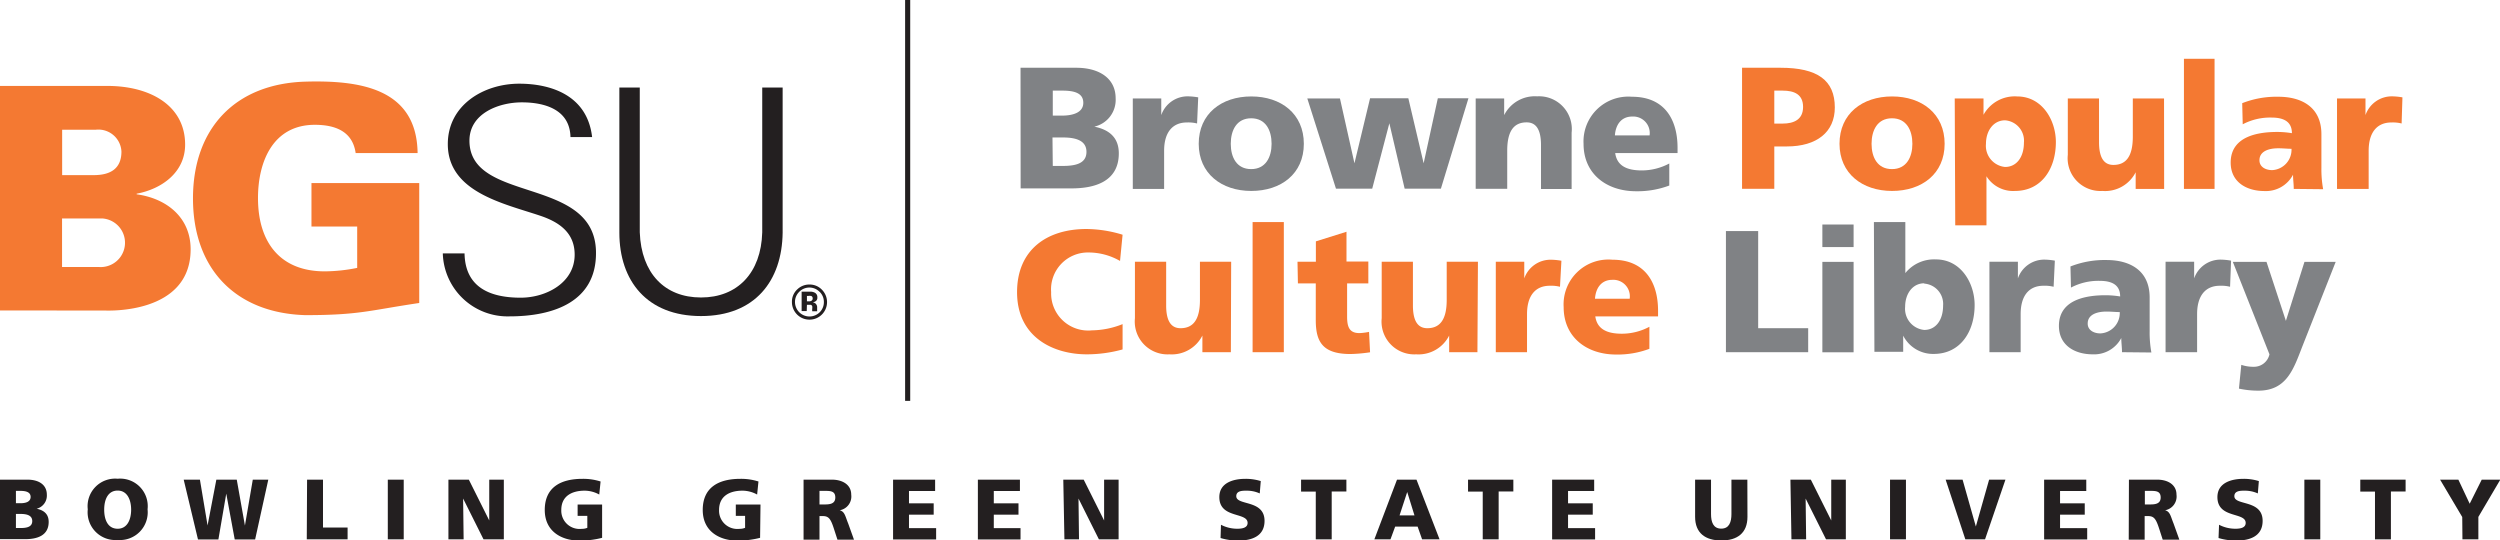 <svg xmlns="http://www.w3.org/2000/svg" viewBox="0 0 244.97 52.96"><defs><style>.a{fill:#f47932;}.b{fill:#231f20;}.c{fill:none;stroke:#231f20;stroke-width:0.5px;}.d{fill:#808285;}</style></defs><title>bpcl</title><path class="a" d="M0,30.42v-22H10.53c4.14,0,7.61,1.89,7.61,5.75,0,2.71-2.28,4.35-4.75,4.81v.06c2.92.4,5.29,2.25,5.29,5.39,0,6.39-8.15,6-8.37,6Zm9.65-4.26a2.38,2.38,0,1,0,.43-4.75h-4v4.75Zm-3.56-9,3.1,0c1.64,0,2.71-.64,2.71-2.31A2.26,2.26,0,0,0,9.4,12.71H6.09Z"/><path class="a" d="M35,22.2H30.52V17.94H41.08V29.69c-4.93.73-5.87,1.19-11.17,1.19-6.85-.21-11-4.56-11-11.44S23.07,8.2,29.92,8c5.32-.15,10.92.64,11,7H34.85c-.3-2.13-2-2.77-4-2.77-4.11,0-5.57,3.62-5.57,7.18,0,4.32,2.16,7.18,6.54,7.18A16.45,16.45,0,0,0,35,26.25Z"/><path class="b" d="M49.92,31a6.35,6.35,0,0,1-6.53-6.17h2.13c.06,3.37,2.55,4.34,5.5,4.34,2.46,0,5.29-1.43,5.29-4.22,0-2.19-1.58-3.22-3.43-3.83-3.55-1.19-9-2.31-9-7,0-3.83,3.52-5.92,7-5.92,2.89,0,6.65,1,7.14,5.23H55.9c-.06-2.7-2.52-3.4-4.77-3.4S46,11.11,46,13.78c0,6.23,12.4,3.4,12.4,11C58.42,29.52,54.32,31,49.92,31Z"/><path class="b" d="M62.69,8.58V22.77c.15,4,2.43,6.38,6,6.38s5.89-2.4,6-6.38V8.58h2V22.8c-.06,4.71-2.7,8.17-8,8.17s-8-3.46-8-8.17V8.58Z"/><path class="b" d="M80.32,28.6a1.37,1.37,0,0,1,.41,1,1.39,1.39,0,0,1-.41,1,1.42,1.42,0,0,1-2.42-1,1.37,1.37,0,0,1,.41-1,1.39,1.39,0,0,1,2,0Zm.21-.22a1.66,1.66,0,0,0-1.21-.5,1.68,1.68,0,0,0-1.18.46,1.64,1.64,0,0,0-.54,1.25,1.72,1.72,0,1,0,2.93-1.21Zm-1,1.08a.46.46,0,0,1-.27.07h-.19V29h.12a.83.83,0,0,1,.29,0,.22.22,0,0,1,.15.22A.26.26,0,0,1,79.52,29.47Zm-.46.41h.21l.17,0a.22.22,0,0,1,.14.14.91.91,0,0,1,0,.23,1.3,1.3,0,0,0,0,.26h.48l0-.05a.26.26,0,0,1,0-.06.54.54,0,0,1,0-.06v-.17a.51.51,0,0,0-.17-.43.66.66,0,0,0-.27-.11.63.63,0,0,0,.33-.13.42.42,0,0,0,.13-.35.48.48,0,0,0-.25-.46.9.9,0,0,0-.37-.1h-.92v1.9h.5Z"/><line class="c" x1="88.94" x2="88.94" y2="39.28"/><path class="b" d="M0,47H2.69c1.09,0,1.9.48,1.9,1.48a1.33,1.33,0,0,1-1,1.37v0c.78.16,1.18.58,1.18,1.29,0,1.4-1.23,1.69-2.28,1.69H0Zm1.56,2.31H2c.51,0,1-.13,1-.62s-.5-.59-1-.59H1.56Zm0,2.43H2c.57,0,1.16-.08,1.16-.68s-.61-.7-1.15-.7H1.56Z"/><path class="b" d="M11.53,46.91a2.7,2.7,0,0,1,2.93,3,2.72,2.72,0,0,1-2.93,3,2.72,2.72,0,0,1-2.93-3A2.7,2.7,0,0,1,11.53,46.91Zm0,4.9c.95,0,1.32-.91,1.32-1.87s-.38-1.87-1.32-1.87-1.32.86-1.32,1.87S10.58,51.81,11.53,51.81Z"/><path class="b" d="M18,47h1.59l.75,4.49h0L21.2,47h2L24,51.5h0L24.77,47h1.52L25,52.86H23l-.83-4.49h0l-.77,4.49h-2Z"/><path class="b" d="M30.09,47h1.56v4.69h2.41v1.16h-4Z"/><path class="b" d="M38,47h1.56v5.85H38Z"/><path class="b" d="M43.94,47h2l2,4h0l0-4h1.43v5.85H47.38l-2-4h0l.05,4H43.94Z"/><path class="b" d="M59,52.7a8.61,8.61,0,0,1-2.26.27c-1.56,0-3.36-.79-3.36-3s1.55-3.05,3.7-3.05a5.63,5.63,0,0,1,1.77.26l-.13,1.28a3,3,0,0,0-1.42-.38c-1.27,0-2.3.53-2.3,1.89a1.79,1.79,0,0,0,2,1.85,1.37,1.37,0,0,0,.55-.1V50.55H56.6V49.44H59Z"/><path class="b" d="M74.48,52.7a8.61,8.61,0,0,1-2.26.27c-1.56,0-3.36-.79-3.36-3s1.55-3.05,3.69-3.05a5.63,5.63,0,0,1,1.77.26l-.13,1.28a3,3,0,0,0-1.43-.38c-1.27,0-2.3.53-2.3,1.89a1.79,1.79,0,0,0,2,1.85,1.37,1.37,0,0,0,.55-.1V50.55h-.91V49.44h2.42Z"/><path class="b" d="M78.74,47h2.78c1,0,1.89.47,1.89,1.47A1.37,1.37,0,0,1,82.28,50v0c.5.13.54.58.83,1.29l.57,1.59H82.06l-.34-1.05c-.32-1-.52-1.26-1.1-1.26H80.3v2.31H78.74Zm1.56,2.43h.41c.5,0,1.14,0,1.14-.68s-.54-.65-1.14-.65H80.3Z"/><path class="b" d="M87.51,47h4.12v1.11H89.07v1.21h2.42v1.11H89.07v1.32h2.66v1.11H87.51Z"/><path class="b" d="M95.82,47h4.12v1.11H97.38v1.21H99.8v1.11H97.38v1.32H100v1.11H95.82Z"/><path class="b" d="M104.19,47h2l2,4h0l0-4h1.42v5.85h-1.93l-2-4h0l.05,4h-1.43Z"/><path class="b" d="M119.64,51.42a3.44,3.44,0,0,0,1.61.39c.49,0,1-.1,1-.57,0-1.09-2.77-.4-2.77-2.53,0-1.41,1.38-1.79,2.55-1.79a5,5,0,0,1,1.51.22l-.1,1.21a3.09,3.09,0,0,0-1.3-.27c-.39,0-1,0-1,.54,0,.95,2.77.31,2.77,2.42,0,1.52-1.28,1.93-2.57,1.93a6.06,6.06,0,0,1-1.74-.25Z"/><path class="b" d="M128.93,48.17h-1.44V47h4.44v1.16h-1.44v4.69h-1.56Z"/><path class="b" d="M136.89,47h1.91l2.26,5.85h-1.71l-.44-1.25h-2.2l-.46,1.25h-1.58Zm1,1.21h0l-.75,2.29h1.46Z"/><path class="b" d="M145.29,48.17h-1.44V47h4.44v1.16h-1.44v4.69h-1.56Z"/><path class="b" d="M152.09,47h4.12v1.11h-2.56v1.21h2.42v1.11h-2.42v1.32h2.65v1.11h-4.21Z"/><path class="b" d="M171.23,50.64c0,1.6-1,2.32-2.56,2.32s-2.57-.72-2.57-2.32V47h1.56v3.37c0,.77.21,1.43,1,1.43s1-.66,1-1.43V47h1.56Z"/><path class="b" d="M175.44,47h2l2,4h0l0-4h1.43v5.85h-1.94l-2-4h0l.05,4h-1.44Z"/><path class="b" d="M185.2,47h1.56v5.85H185.2Z"/><path class="b" d="M190.65,47h1.66l1.3,4.59h0l1.3-4.59h1.6l-2,5.85h-1.93Z"/><path class="b" d="M200.3,47h4.13v1.11h-2.57v1.21h2.42v1.11h-2.42v1.32h2.66v1.11H200.3Z"/><path class="b" d="M208.61,47h2.78c1,0,1.88.47,1.88,1.47A1.37,1.37,0,0,1,212.15,50v0c.5.13.54.58.83,1.29l.57,1.59h-1.63l-.34-1.05c-.32-1-.52-1.26-1.1-1.26h-.33v2.31h-1.56Zm1.56,2.43h.41c.5,0,1.14,0,1.14-.68s-.54-.65-1.14-.65h-.41Z"/><path class="b" d="M217.44,51.42a3.45,3.45,0,0,0,1.61.39c.5,0,1-.1,1-.57,0-1.09-2.77-.4-2.77-2.53,0-1.41,1.38-1.79,2.55-1.79a5,5,0,0,1,1.51.22l-.1,1.21a3.09,3.09,0,0,0-1.3-.27c-.39,0-1,0-1,.54,0,.95,2.77.31,2.77,2.42,0,1.52-1.28,1.93-2.58,1.93a6.06,6.06,0,0,1-1.74-.25Z"/><path class="b" d="M225.8,47h1.56v5.85H225.8Z"/><path class="b" d="M232.72,48.17h-1.44V47h4.44v1.16h-1.44v4.69h-1.56Z"/><path class="b" d="M241.27,50.66,239.1,47h1.79L242,49.36,243.18,47H245l-2.15,3.65v2.2h-1.56Z"/><path class="d" d="M100,6.64h5.46c2.21,0,3.86,1,3.86,3a2.69,2.69,0,0,1-2.09,2.77v0c1.58.32,2.4,1.17,2.4,2.62,0,2.84-2.5,3.43-4.62,3.43h-5Zm3.16,4.69h.88c1,0,2.11-.25,2.11-1.26s-1-1.19-2.07-1.19h-.92Zm0,4.93h.94c1.16,0,2.36-.17,2.36-1.38s-1.24-1.41-2.33-1.41h-1Z"/><path class="d" d="M117.3,12.1a3.53,3.53,0,0,0-1-.1c-1.43,0-2.23,1-2.23,2.77v3.74H111V9.65h2.79v1.63h0a2.73,2.73,0,0,1,2.62-1.84,6.47,6.47,0,0,1,1,.1Z"/><path class="d" d="M117.46,14.09c0-2.94,2.23-4.64,5.15-4.64s5.15,1.7,5.15,4.64-2.23,4.62-5.15,4.62S117.46,17,117.46,14.09Zm7.14,0c0-1.33-.58-2.5-2-2.5s-2,1.17-2,2.5.58,2.48,2,2.48S124.6,15.4,124.6,14.09Z"/><path class="d" d="M128.1,9.65h3.2L132.72,16h0l1.53-6.37H138l1.5,6.37h0l1.39-6.37h3l-2.7,8.86h-3.55l-1.5-6.41h0l-1.68,6.41h-3.55Z"/><path class="d" d="M144.6,9.65h2.79v1.63h0a3.36,3.36,0,0,1,3.23-1.84A3.21,3.21,0,0,1,154,13v5.52H151V14.22c0-1.67-.58-2.23-1.41-2.23-1.26,0-1.9.87-1.9,2.77v3.74H144.6Z"/><path class="d" d="M158.27,15c.17,1.22,1.1,1.7,2.6,1.7a5.73,5.73,0,0,0,2.7-.68v2.16a8.86,8.86,0,0,1-3.25.56c-2.92,0-5.15-1.72-5.15-4.64a4.39,4.39,0,0,1,4.74-4.62c3.28,0,4.47,2.33,4.47,5V15Zm3.37-1.73a1.62,1.62,0,0,0-1.7-1.85c-1.1,0-1.63.83-1.7,1.85Z"/><path class="a" d="M170.7,6.64h3.77c3.62,0,5.32,1.22,5.32,3.89,0,2.4-1.75,3.82-4.71,3.82h-1.22v4.15H170.7Zm3.16,5.47h.82c1.09,0,2-.39,2-1.63s-.87-1.6-2-1.6h-.82Z"/><path class="a" d="M180.25,14.09c0-2.94,2.23-4.64,5.15-4.64s5.15,1.7,5.15,4.64-2.23,4.62-5.15,4.62S180.25,17,180.25,14.09Zm7.14,0c0-1.33-.58-2.5-2-2.5s-2,1.17-2,2.5.58,2.48,2,2.48S187.39,15.4,187.39,14.09Z"/><path class="a" d="M191.54,9.65h2.82v1.6h0a3.49,3.49,0,0,1,3.3-1.8c2.45,0,3.79,2.33,3.79,4.47,0,2.62-1.41,4.79-4,4.79a3.07,3.07,0,0,1-2.8-1.44h0v4.81h-3.06Zm4.93,2.14c-1.12,0-1.87,1-1.87,2.31a2.08,2.08,0,0,0,1.87,2.26c1.16,0,1.85-1,1.85-2.38A2,2,0,0,0,196.47,11.79Z"/><path class="a" d="M212.06,18.51h-2.79V16.88h0A3.36,3.36,0,0,1,206,18.71a3.21,3.21,0,0,1-3.38-3.54V9.65h3.06v4.28c0,1.67.58,2.23,1.41,2.23,1.26,0,1.9-.87,1.9-2.77V9.65h3.06Z"/><path class="a" d="M214,5.76H217V18.51H214Z"/><path class="a" d="M224.76,18.51c0-.48-.07-.94-.07-1.39h0a3,3,0,0,1-2.8,1.6c-1.75,0-3.31-.87-3.31-2.79,0-2.7,2.94-3,4.57-3a8.91,8.91,0,0,1,1.43.12c0-1.21-.92-1.53-2-1.53a5.76,5.76,0,0,0-2.82.66l-.05-2.07a9.15,9.15,0,0,1,3.54-.63c2.26,0,4.22,1,4.22,3.67v3.3a10.87,10.87,0,0,0,.17,2.09Zm-2.11-1.84a2,2,0,0,0,1.89-2.09c-.39,0-.83-.05-1.29-.05-1,0-1.85.32-1.85,1.17C221.39,16.31,221.94,16.67,222.65,16.67Z"/><path class="a" d="M235.33,12.1a3.53,3.53,0,0,0-1-.1c-1.43,0-2.23,1-2.23,2.77v3.74H229V9.65h2.79v1.63h0a2.73,2.73,0,0,1,2.62-1.84,6.49,6.49,0,0,1,1,.1Z"/><path class="a" d="M110,34.24a13.15,13.15,0,0,1-3.52.48c-3.16,0-6.82-1.6-6.82-6.09,0-4.13,2.89-6.19,6.8-6.19A12.34,12.34,0,0,1,110,23l-.25,2.57a6.21,6.21,0,0,0-3.09-.83A3.61,3.61,0,0,0,103,28.63a3.63,3.63,0,0,0,4,3.74,8.32,8.32,0,0,0,3-.61Z"/><path class="a" d="M120.61,34.51h-2.79V32.88h0a3.36,3.36,0,0,1-3.23,1.84,3.21,3.21,0,0,1-3.38-3.54V25.65h3.06v4.28c0,1.67.58,2.23,1.41,2.23,1.26,0,1.9-.87,1.9-2.77V25.65h3.06Z"/><path class="a" d="M122.74,21.76h3.06V34.51h-3.06Z"/><path class="a" d="M127.14,25.65h1.8v-2l3-.94v2.92h2.14v2.14H132v3.26c0,1.07.26,1.61,1.22,1.61a5.88,5.88,0,0,0,.93-.12l.1,2a14.77,14.77,0,0,1-1.92.17c-2.74,0-3.4-1.21-3.4-3.32v-3.6h-1.75Z"/><path class="a" d="M144.77,34.51H142V32.88h0a3.36,3.36,0,0,1-3.23,1.84,3.21,3.21,0,0,1-3.38-3.54V25.65h3.06v4.28c0,1.67.58,2.23,1.41,2.23,1.26,0,1.9-.87,1.9-2.77V25.65h3.06Z"/><path class="a" d="M152.86,28.1a3.54,3.54,0,0,0-1-.1c-1.43,0-2.23,1-2.23,2.77v3.74h-3.06V25.65h2.79v1.63h0A2.73,2.73,0,0,1,152,25.45a6.43,6.43,0,0,1,1,.1Z"/><path class="a" d="M156.32,31c.17,1.22,1.1,1.7,2.6,1.7a5.73,5.73,0,0,0,2.7-.68v2.16a8.85,8.85,0,0,1-3.25.56c-2.92,0-5.15-1.72-5.15-4.64A4.39,4.39,0,0,1,158,25.45c3.28,0,4.47,2.33,4.47,5V31Zm3.37-1.73a1.62,1.62,0,0,0-1.7-1.85c-1.1,0-1.63.83-1.7,1.85Z"/><path class="d" d="M169.12,22.64h3.16v9.52h4.9v2.35h-8.06Z"/><path class="d" d="M181.63,24.21h-3.06V22h3.06Zm-3.06,1.45h3.06v8.86h-3.06Z"/><path class="d" d="M183.62,21.76h3.08v5h0a3.61,3.61,0,0,1,3-1.34c2.45,0,3.79,2.33,3.79,4.47,0,2.62-1.41,4.79-4,4.79a3.28,3.28,0,0,1-3-1.79h0v1.58h-2.82Zm4.93,6c-1.12,0-1.87,1-1.87,2.31a2.08,2.08,0,0,0,1.87,2.26c1.16,0,1.85-1,1.85-2.38A2,2,0,0,0,188.55,27.79Z"/><path class="d" d="M201.23,28.1a3.54,3.54,0,0,0-1-.1c-1.43,0-2.23,1-2.23,2.77v3.74h-3.06V25.65h2.79v1.63h0a2.73,2.73,0,0,1,2.62-1.84,6.43,6.43,0,0,1,1,.1Z"/><path class="d" d="M207.93,34.51c0-.48-.07-.93-.07-1.39h0a3,3,0,0,1-2.8,1.6c-1.75,0-3.31-.87-3.31-2.79,0-2.7,2.94-3,4.57-3a8.93,8.93,0,0,1,1.43.12c0-1.21-.92-1.53-2-1.53a5.76,5.76,0,0,0-2.82.66l-.05-2.07a9.14,9.14,0,0,1,3.54-.63c2.26,0,4.22,1,4.22,3.67v3.3a10.85,10.85,0,0,0,.17,2.09Zm-2.11-1.84a2,2,0,0,0,1.89-2.09c-.39,0-.83-.05-1.29-.05-1,0-1.85.32-1.85,1.17C204.56,32.31,205.11,32.67,205.82,32.67Z"/><path class="d" d="M218.52,28.1a3.54,3.54,0,0,0-1-.1c-1.43,0-2.23,1-2.23,2.77v3.74H212.2V25.65H215v1.63h0a2.73,2.73,0,0,1,2.62-1.84,6.43,6.43,0,0,1,1,.1Z"/><path class="d" d="M219.62,35.75a3.66,3.66,0,0,0,1.21.19,1.55,1.55,0,0,0,1.55-1.22l-3.59-9.06h3.3l1.9,5.78h0l1.82-5.78h3.06l-3.25,8.24c-.87,2.23-1.53,4.38-4.33,4.38a9,9,0,0,1-1.9-.2Z"/></svg>